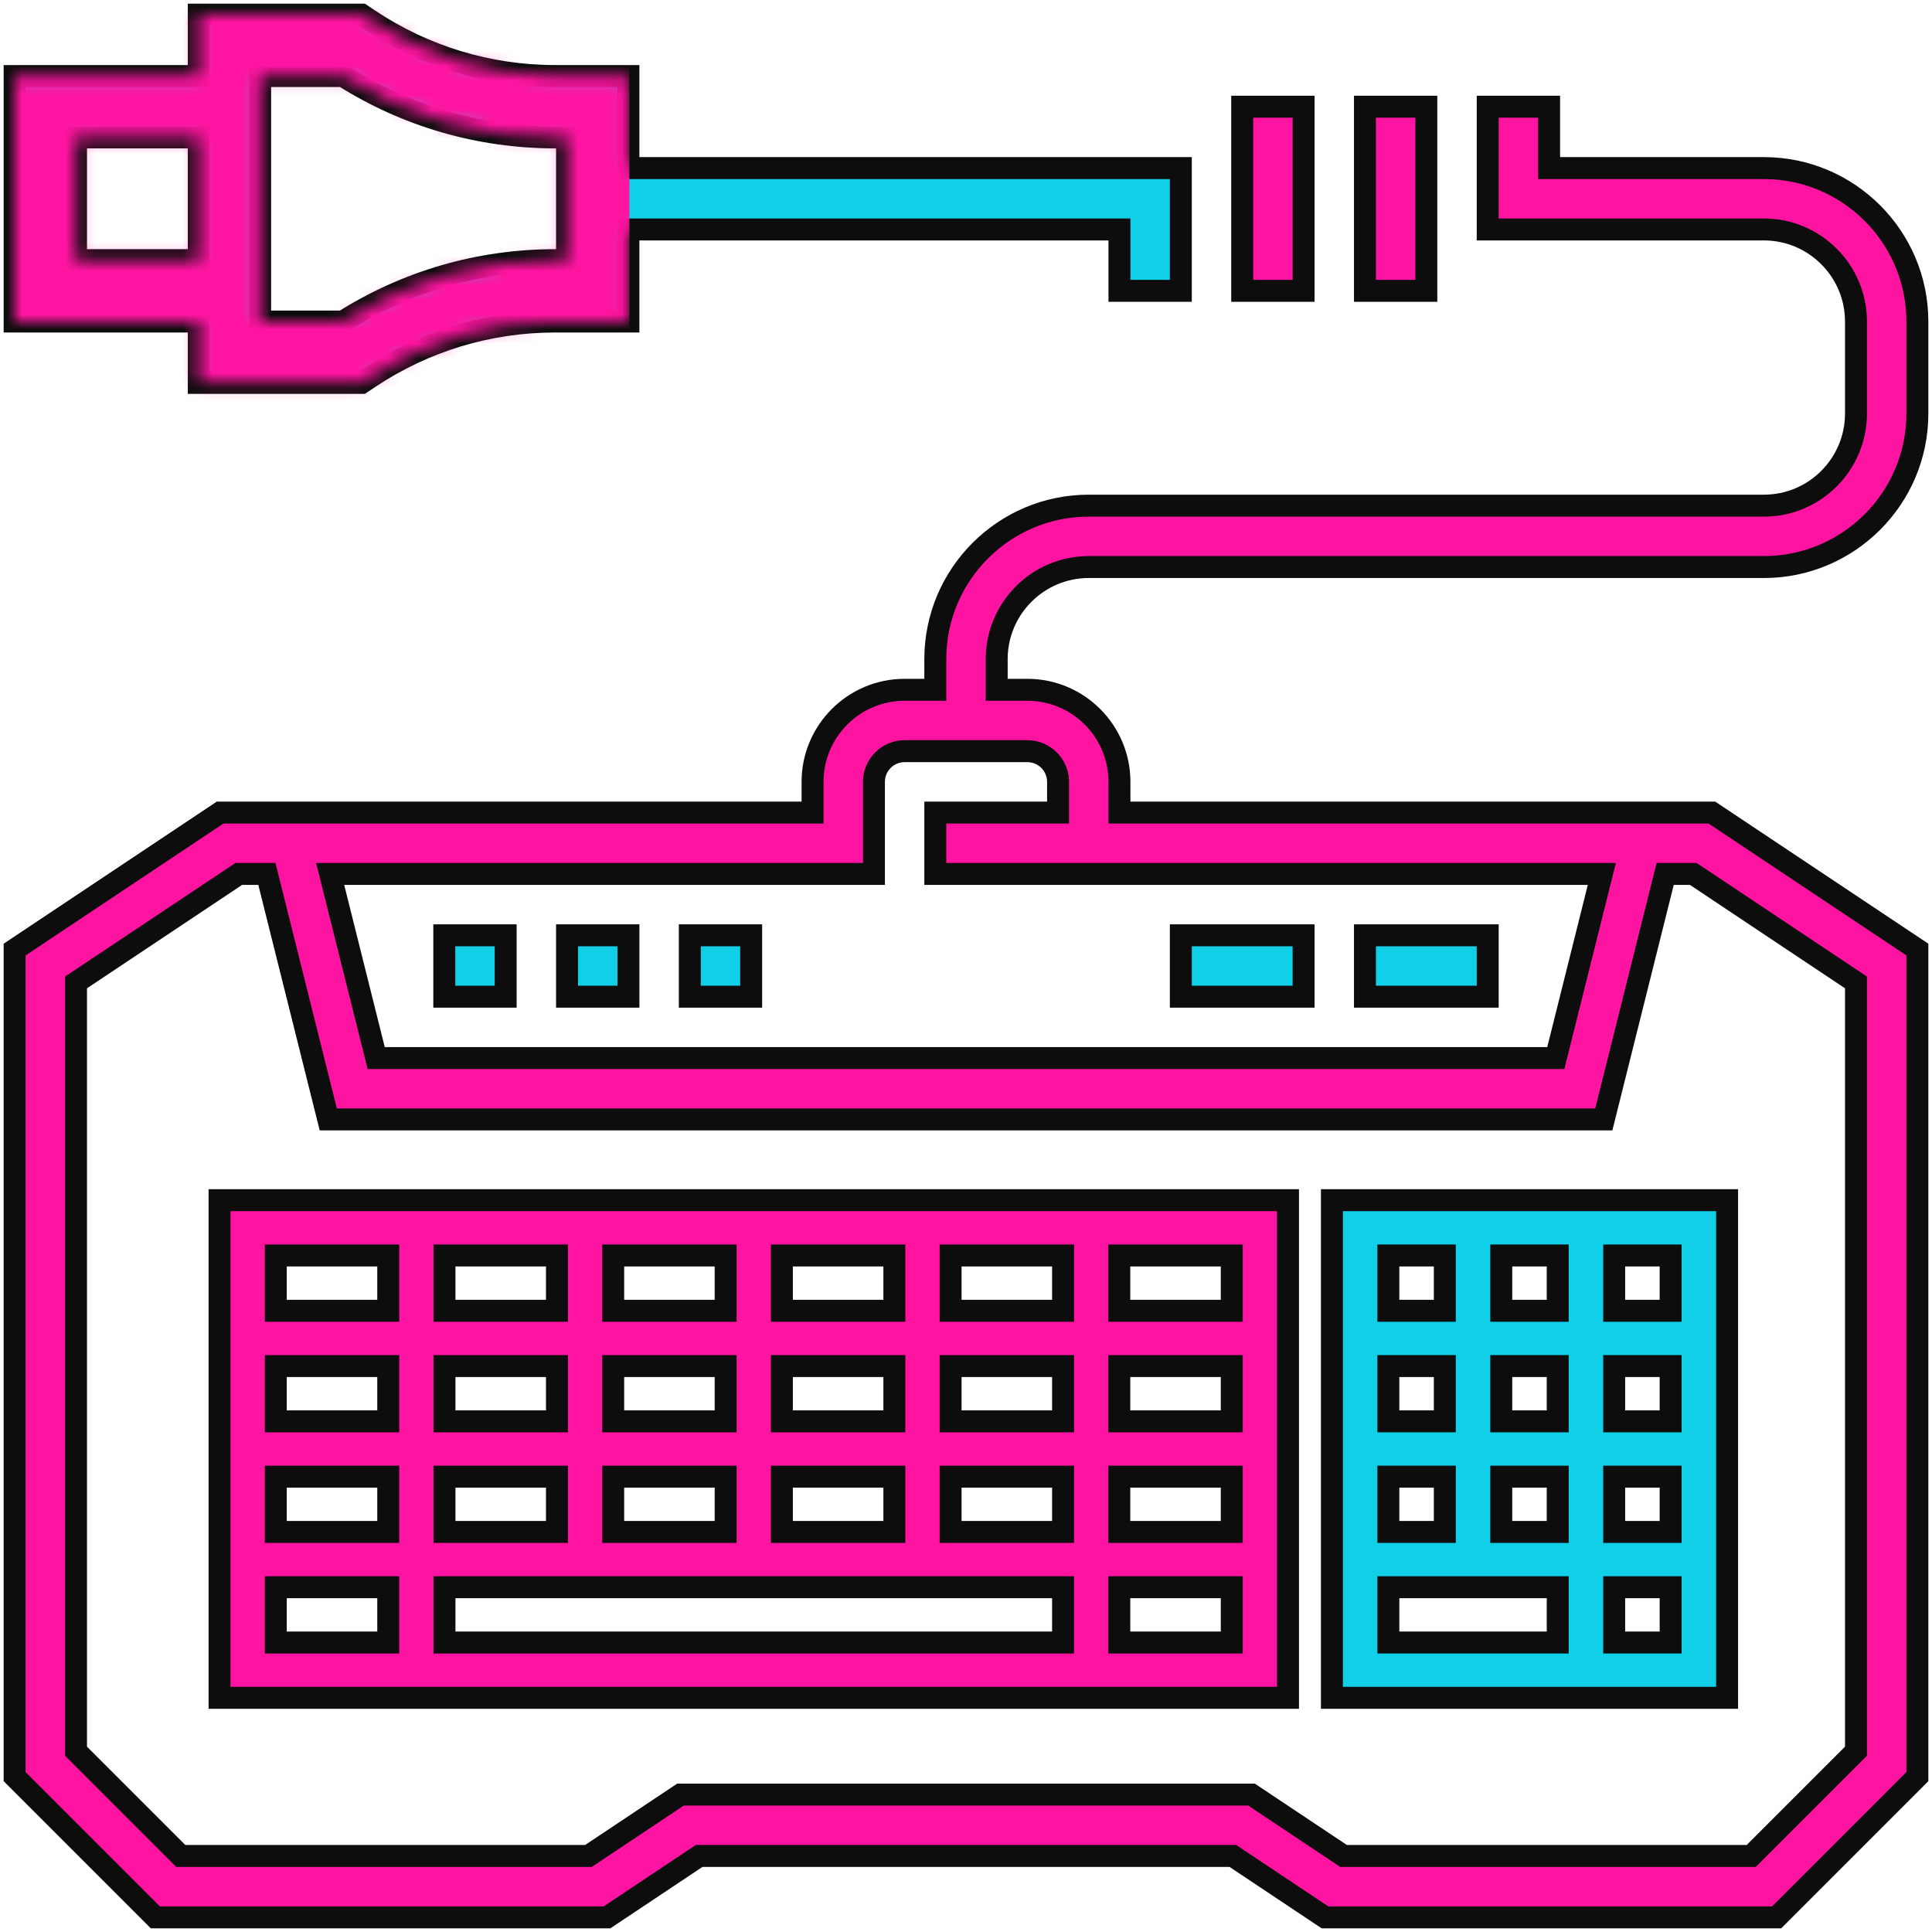 <svg width="132" height="132" viewBox="0 0 132 132" fill="none" xmlns="http://www.w3.org/2000/svg">
<path d="M91 116H118V82H91V116ZM94.857 108.444H106.429V112.222H94.857V108.444ZM106.429 93.333V97.111H102.571V93.333H106.429ZM102.571 89.556V85.778H106.429V89.556H102.571ZM110.286 100.889H114.143V104.667H110.286V100.889ZM106.429 104.667H102.571V100.889H106.429V104.667ZM110.286 97.111V93.333H114.143V97.111H110.286ZM98.714 97.111H94.857V93.333H98.714V97.111ZM98.714 100.889V104.667H94.857V100.889H98.714ZM110.286 112.222V108.444H114.143V112.222H110.286ZM114.143 89.556H110.286V85.778H114.143V89.556ZM98.714 85.778V89.556H94.857V85.778H98.714Z" fill="#11CFE7" stroke="#0D0D0D" stroke-width="1.5"/>
<path d="M15 116H88V82H15V116ZM18.842 108.444H26.526V112.222H18.842V108.444ZM53.421 104.667V100.889H61.105V104.667H53.421ZM53.421 97.111V93.333H61.105V97.111H53.421ZM49.579 97.111H41.895V93.333H49.579V97.111ZM49.579 100.889V104.667H41.895V100.889H49.579ZM38.053 104.667H30.368V100.889H38.053V104.667ZM72.632 108.444V112.222H30.368V108.444H72.632ZM64.947 104.667V100.889H72.632V104.667H64.947ZM76.474 100.889H84.158V104.667H76.474V100.889ZM76.474 97.111V93.333H84.158V97.111H76.474ZM72.632 97.111H64.947V93.333H72.632V97.111ZM64.947 89.556V85.778H72.632V89.556H64.947ZM61.105 89.556H53.421V85.778H61.105V89.556ZM49.579 89.556H41.895V85.778H49.579V89.556ZM38.053 89.556H30.368V85.778H38.053V89.556ZM38.053 93.333V97.111H30.368V93.333H38.053ZM26.526 97.111H18.842V93.333H26.526V97.111ZM26.526 100.889V104.667H18.842V100.889H26.526ZM76.474 112.222V108.444H84.158V112.222H76.474ZM84.158 89.556H76.474V85.778H84.158V89.556ZM26.526 85.778V89.556H18.842V85.778H26.526Z" fill="#FF14A1" stroke="#0D0D0D" stroke-width="1.5"/>
<path d="M34.548 63.903H30.355V68.097H34.548V63.903Z" fill="#11CFE7" stroke="#0D0D0D" stroke-width="1.5"/>
<path d="M42.936 63.903H38.742V68.097H42.936V63.903Z" fill="#11CFE7" stroke="#0D0D0D" stroke-width="1.5"/>
<path d="M51.322 63.903H47.129V68.097H51.322V63.903Z" fill="#11CFE7" stroke="#0D0D0D" stroke-width="1.5"/>
<path d="M101.645 63.903H93.258V68.097H101.645V63.903Z" fill="#11CFE7" stroke="#0D0D0D" stroke-width="1.5"/>
<path d="M89.065 63.903H80.678V68.097H89.065V63.903Z" fill="#11CFE7" stroke="#0D0D0D" stroke-width="1.5"/>
<path d="M13.581 26.161H24.7L25.228 25.809C28.998 23.297 33.385 21.968 37.914 21.968H42.935V15.677H76.484V19.871H80.677V11.484H42.935V5.194H37.914C33.385 5.194 28.998 3.864 25.226 1.352L24.7 1H13.581V5.194H1V21.968H13.581V26.161ZM17.774 5.194H23.444C27.782 7.94 32.77 9.387 37.916 9.387H38.742V17.774H37.914C32.768 17.774 27.78 19.221 23.442 21.968H17.774V5.194ZM5.194 17.774V9.387H13.581V17.774H5.194Z" fill="#11CFE7" stroke="#0D0D0D" stroke-width="1.5"/>
<path d="M74.387 38.742H120.516C126.297 38.742 131 34.039 131 28.258V21.968C131 16.187 126.297 11.484 120.516 11.484H105.839V7.29H101.645V15.677H120.516C123.984 15.677 126.806 18.5 126.806 21.968V28.258C126.806 31.726 123.984 34.548 120.516 34.548H74.387C68.606 34.548 63.903 39.251 63.903 45.032V47.129H61.806C58.338 47.129 55.516 49.951 55.516 53.419V55.516H15.042L1 64.878V121.384L10.616 131H41.474L47.764 126.806H84.238L90.528 131H121.386L131 121.384V64.878L116.958 55.516H76.484V53.419C76.484 49.951 73.662 47.129 70.194 47.129H68.097V45.032C68.097 41.564 70.919 38.742 74.387 38.742ZM126.806 67.122V119.648L119.648 126.806H91.797L85.506 122.613H46.494L40.203 126.806H12.352L5.194 119.648V67.122L16.313 59.71H18.235L22.429 76.484H109.575L113.769 59.71H115.691L126.806 67.122ZM72.29 53.419V55.516H63.903V59.71H109.443L106.298 72.29H25.702L22.557 59.71H59.71V53.419C59.71 52.262 60.651 51.322 61.806 51.322H70.194C71.349 51.322 72.29 52.262 72.29 53.419Z" fill="#FF14A1" stroke="#0D0D0D" stroke-width="1.5"/>
<path d="M97.451 7.29H93.258V19.871H97.451V7.29Z" fill="#FF14A1" stroke="#0D0D0D" stroke-width="1.5"/>
<path d="M89.065 7.29H84.871V19.871H89.065V7.29Z" fill="#FF14A1" stroke="#0D0D0D" stroke-width="1.5"/>
<mask id="mask0" mask-type="alpha" maskUnits="userSpaceOnUse" x="1" y="1" width="80" height="26">
<path d="M13.581 26.161H24.7L25.228 25.809C28.998 23.297 33.385 21.968 37.914 21.968H42.935V15.677H76.484V19.871H80.677V11.484H42.935V5.194H37.914C33.385 5.194 28.998 3.864 25.226 1.352L24.7 1H13.581V5.194H1V21.968H13.581V26.161ZM17.774 5.194H23.444C27.782 7.94 32.77 9.387 37.916 9.387H38.742V17.774H37.914C32.768 17.774 27.78 19.221 23.442 21.968H17.774V5.194ZM5.194 17.774V9.387H13.581V17.774H5.194Z" fill="#11CFE7"/>
</mask>
<g mask="url(#mask0)">
<rect x="-8" y="-11" width="51" height="45" fill="#FF14A1"/>
</g>
</svg>
